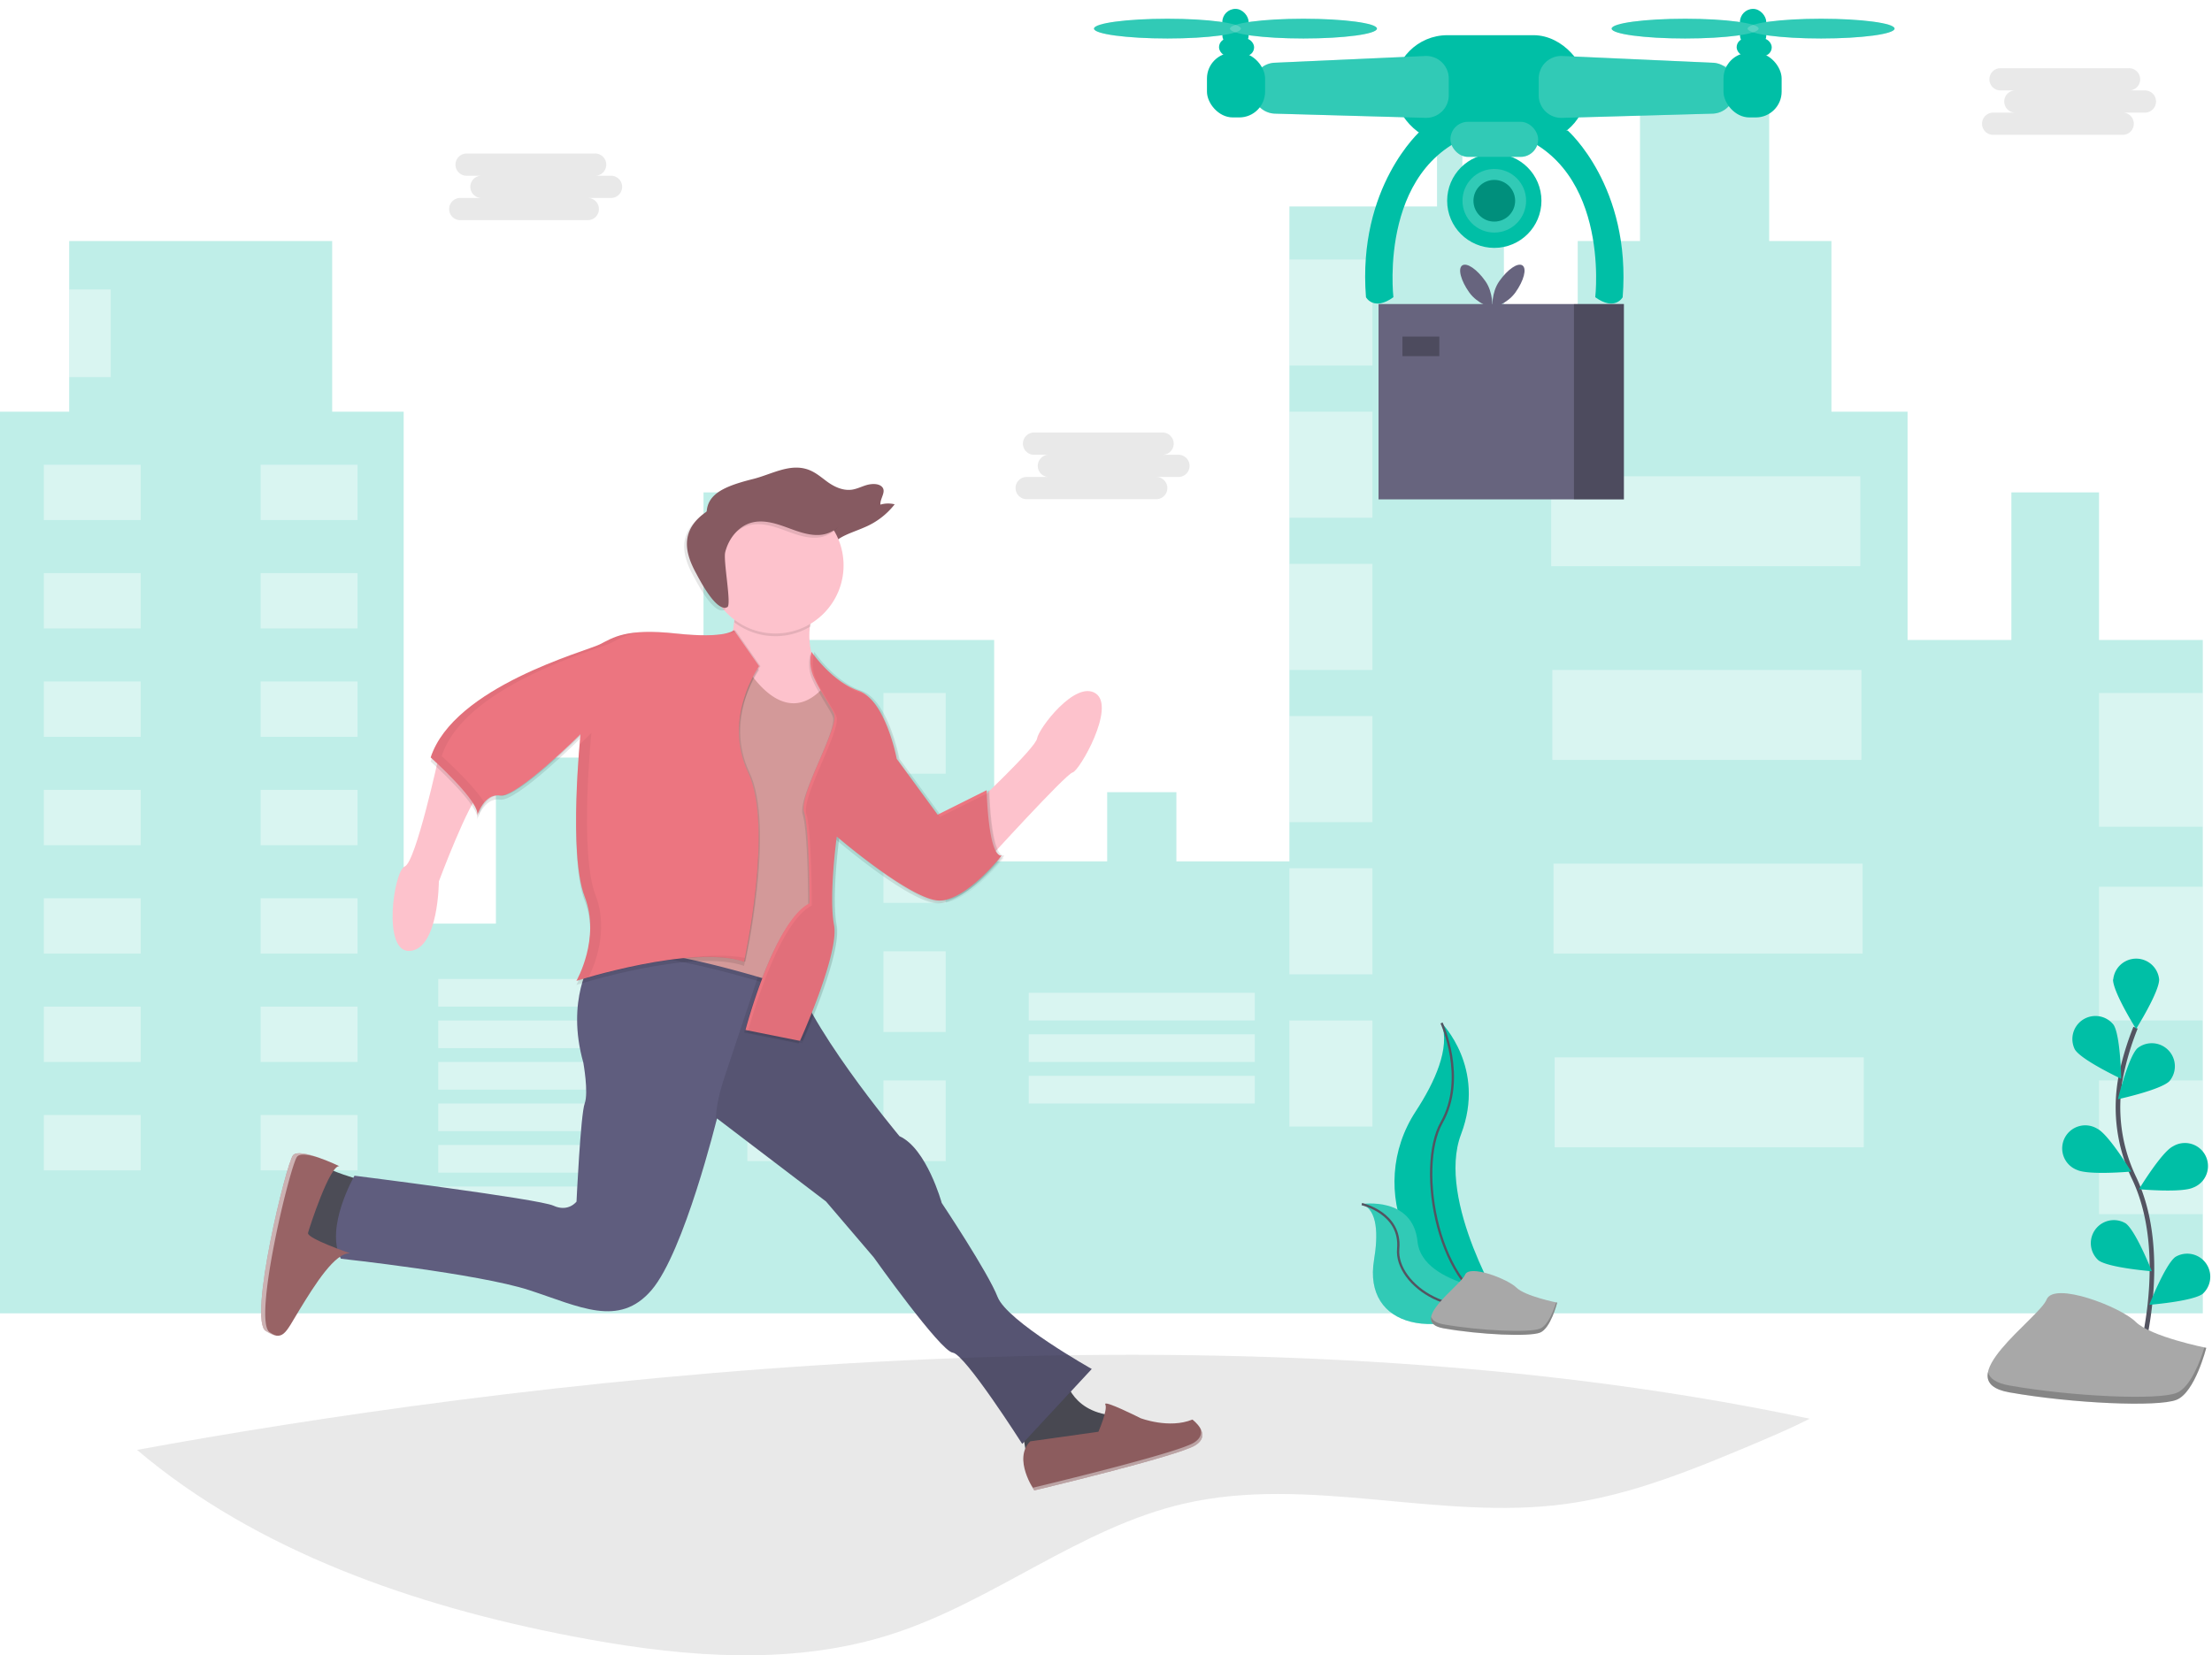 <!-- unDraw drone delivery -->
  <svg
    xmlns="http://www.w3.org/2000/svg"
    xmlns:xlink="http://www.w3.org/1999/xlink"
    width="958.98"
    height="717.78"
    viewBox="0 0 958.98 717.78"
  >
    <defs>
      <linearGradient
        x1="768.34"
        y1="226.6"
        x2="768.34"
        y2="91.11"
        gradientUnits="userSpaceOnUse"
      >
        <stop offset="0" stop-color="gray" stop-opacity="0.25" />
        <stop offset="0.54" stop-color="gray" stop-opacity="0.12" />
        <stop offset="1" stop-color="gray" stop-opacity="0.1" />
      </linearGradient>
      <linearGradient
        x1="324.42"
        y1="444.93"
        x2="324.42"
        y2="444.59"
        xlink:href="#4ef13be0-8e55-4463-b812-64152197208f"
      />
      <linearGradient
        x1="437.75"
        y1="743.35"
        x2="437.75"
        y2="288.01"
        xlink:href="#4ef13be0-8e55-4463-b812-64152197208f"
      />
    </defs>
    <polygon
      points="910 277.53 910 213.53 872 213.53 872 277.53 827 277.53 827 178.53 794 178.53 794 104.53 767 104.53 767 28.53 711 28.53 711 104.53 684 104.53 684 178.53 652 178.53 652 89.53 634 89.53 634 44.53 623 44.53 623 89.53 559 89.53 559 373.53 510 373.53 510 343.53 480 343.53 480 373.53 431 373.53 431 277.53 343 277.53 343 213.53 305 213.53 305 277.53 303 277.53 303 400.53 263 400.53 263 328.53 215 328.53 215 400.53 175 400.53 175 178.53 144 178.53 144 104.53 30 104.53 30 178.53 0 178.53 0 569.53 175 569.53 303 569.53 431 569.53 559 569.53 652 569.53 827 569.53 955 569.53 955 277.53 910 277.53"
      fill="#00bfa6"
      opacity="0.25"
    />
    <rect x="19" y="201.53" width="42" height="24" fill="#fff" opacity="0.4" />
    <rect
      x="233.51"
      y="292.64"
      width="42"
      height="24"
      transform="translate(388.51 518.17) rotate(-180)"
      fill="#fff"
      opacity="0.4"
    />
    <rect x="19" y="248.53" width="42" height="24" fill="#fff" opacity="0.4" />
    <rect
      x="233.51"
      y="339.64"
      width="42"
      height="24"
      transform="translate(388.51 612.17) rotate(-180)"
      fill="#fff"
      opacity="0.4"
    />
    <rect x="19" y="295.53" width="42" height="24" fill="#fff" opacity="0.4" />
    <rect
      x="233.51"
      y="386.64"
      width="42"
      height="24"
      transform="translate(388.51 706.17) rotate(-180)"
      fill="#fff"
      opacity="0.4"
    />
    <rect x="19" y="342.53" width="42" height="24" fill="#fff" opacity="0.4" />
    <rect
      x="233.51"
      y="433.64"
      width="42"
      height="24"
      transform="translate(388.51 800.17) rotate(-180)"
      fill="#fff"
      opacity="0.4"
    />
    <rect x="19" y="389.53" width="42" height="24" fill="#fff" opacity="0.4" />
    <rect
      x="233.51"
      y="480.64"
      width="42"
      height="24"
      transform="translate(388.51 894.17) rotate(-180)"
      fill="#fff"
      opacity="0.4"
    />
    <rect x="19" y="436.53" width="42" height="24" fill="#fff" opacity="0.4" />
    <rect
      x="233.51"
      y="527.64"
      width="42"
      height="24"
      transform="translate(388.51 988.17) rotate(-180)"
      fill="#fff"
      opacity="0.4"
    />
    <rect x="19" y="483.53" width="42" height="24" fill="#fff" opacity="0.4" />
    <rect
      x="233.51"
      y="574.64"
      width="42"
      height="24"
      transform="translate(388.51 1082.17) rotate(-180)"
      fill="#fff"
      opacity="0.4"
    />
    <rect x="190" y="424.53" width="98" height="12" fill="#fff" opacity="0.4" />
    <rect x="190" y="442.53" width="98" height="12" fill="#fff" opacity="0.4" />
    <rect x="190" y="460.53" width="98" height="12" fill="#fff" opacity="0.4" />
    <rect x="446" y="430.53" width="98" height="12" fill="#fff" opacity="0.4" />
    <rect x="446" y="448.53" width="98" height="12" fill="#fff" opacity="0.4" />
    <rect x="446" y="466.53" width="98" height="12" fill="#fff" opacity="0.4" />
    <rect x="190" y="478.53" width="98" height="12" fill="#fff" opacity="0.4" />
    <rect x="190" y="496.53" width="98" height="12" fill="#fff" opacity="0.4" />
    <rect x="190" y="514.53" width="98" height="12" fill="#fff" opacity="0.4" />
    <rect x="324" y="300.53" width="27" height="35" fill="#fff" opacity="0.4" />
    <rect
      x="503.51"
      y="391.64"
      width="27"
      height="35"
      transform="translate(913.51 727.17) rotate(-180)"
      fill="#fff"
      opacity="0.4"
    />
    <rect x="324" y="356.53" width="27" height="35" fill="#fff" opacity="0.4" />
    <rect
      x="503.51"
      y="447.64"
      width="27"
      height="35"
      transform="translate(913.51 839.17) rotate(-180)"
      fill="#fff"
      opacity="0.4"
    />
    <rect x="324" y="412.53" width="27" height="35" fill="#fff" opacity="0.4" />
    <rect
      x="503.51"
      y="503.64"
      width="27"
      height="35"
      transform="translate(913.51 951.17) rotate(-180)"
      fill="#fff"
      opacity="0.4"
    />
    <rect x="324" y="468.53" width="27" height="35" fill="#fff" opacity="0.4" />
    <rect
      x="503.51"
      y="559.64"
      width="27"
      height="35"
      transform="translate(913.51 1063.17) rotate(-180)"
      fill="#fff"
      opacity="0.4"
    />
    <rect x="559" y="112.53" width="36" height="46" fill="#fff" opacity="0.4" />
    <rect x="559" y="178.53" width="36" height="46" fill="#fff" opacity="0.4" />
    <rect x="559" y="244.53" width="36" height="46" fill="#fff" opacity="0.4" />
    <rect x="559" y="310.53" width="36" height="46" fill="#fff" opacity="0.4" />
    <rect x="559" y="376.53" width="36" height="46" fill="#fff" opacity="0.4" />
    <rect x="559" y="442.53" width="36" height="46" fill="#fff" opacity="0.4" />
    <rect
      x="672.5"
      y="206.53"
      width="134"
      height="39"
      fill="#fff"
      opacity="0.4"
    />
    <rect
      x="673"
      y="290.53"
      width="134"
      height="39"
      fill="#fff"
      opacity="0.4"
    />
    <rect
      x="673.5"
      y="374.53"
      width="134"
      height="39"
      fill="#fff"
      opacity="0.4"
    />
    <rect
      x="674"
      y="458.53"
      width="134"
      height="39"
      fill="#fff"
      opacity="0.4"
    />
    <rect x="30" y="125.53" width="18" height="38" fill="#fff" opacity="0.4" />
    <rect x="910" y="300.53" width="45" height="58" fill="#fff" opacity="0.4" />
    <rect x="910" y="384.53" width="45" height="58" fill="#fff" opacity="0.4" />
    <rect x="910" y="468.53" width="45" height="58" fill="#fff" opacity="0.4" />
    <path
      d="M385.19,167.32h-6.88a4.82,4.82,0,1,0,0-9.63H322.58a4.82,4.82,0,0,0,0,9.63h6.88a4.82,4.82,0,1,0,0,9.63h-9.63a4.82,4.82,0,0,0,0,9.63h55.73a4.82,4.82,0,0,0,0-9.63h9.63a4.82,4.82,0,1,0,0-9.63Z"
      transform="translate(-120.51 -91.11)"
      fill="#252223"
      opacity="0.1"
    />
    <path
      d="M631.19,288.32h-6.88a4.82,4.82,0,1,0,0-9.63H568.58a4.82,4.82,0,0,0,0,9.63h6.88a4.82,4.82,0,1,0,0,9.63h-9.63a4.82,4.82,0,1,0,0,9.63h55.73a4.82,4.82,0,1,0,0-9.63h9.63a4.82,4.82,0,1,0,0-9.63Z"
      transform="translate(-120.51 -91.11)"
      fill="#252223"
      opacity="0.1"
    />
    <path
      d="M1050.19,130.32h-6.88a4.82,4.82,0,1,0,0-9.63H987.58a4.82,4.82,0,0,0,0,9.63h6.88a4.82,4.82,0,1,0,0,9.63h-9.63a4.82,4.82,0,1,0,0,9.63h55.73a4.82,4.82,0,1,0,0-9.63h9.63a4.82,4.82,0,1,0,0-9.63Z"
      transform="translate(-120.51 -91.11)"
      fill="#252223"
      opacity="0.1"
    />
    <path
      d="M918.56,95.65a181.12,181.12,0,0,0-25.21,1.52h0a6,6,0,0,0-12.1,0h0a181.12,181.12,0,0,0-25.21-1.52c-18.65,0-33.78,2-33.78,4.54s15.12,4.54,33.78,4.54a181.12,181.12,0,0,0,25.21-1.52h0a6,6,0,0,0,.39,2.13,4,4,0,0,0-.4,6.53,11.17,11.17,0,0,0-6.63,6.1,10.33,10.33,0,0,0-5.8-2.11L806,113.06a24.54,24.54,0,0,0-19.67-9.85H746.79a24.54,24.54,0,0,0-19.78,10l-59.66,2.67a10.33,10.33,0,0,0-5.43,1.83,11.17,11.17,0,0,0-5.81-5.58,4,4,0,0,0-.95-7.19,6,6,0,0,0,.25-1.73h0a181.11,181.11,0,0,0,25.21,1.52c18.65,0,33.78-2,33.78-4.54s-15.12-4.54-33.78-4.54a181.12,181.12,0,0,0-25.21,1.52h0a6,6,0,0,0-6-6h0a6,6,0,0,0-6,6h0a181.12,181.12,0,0,0-25.21-1.52c-18.65,0-33.78,2-33.78,4.54s15.12,4.54,33.78,4.54a181.12,181.12,0,0,0,25.21-1.52h0a6,6,0,0,0,.39,2.13,4,4,0,0,0-.24,6.66,11.14,11.14,0,0,0-7.21,10.41v7.46A11.14,11.14,0,0,0,647.4,141h4.43a11.11,11.11,0,0,0,8.93-4.5,10.33,10.33,0,0,0,6.76,2.77l58.5,1.64a24.7,24.7,0,0,0,7.25,7.39c-5.6,5.69-27.44,30.92-23.92,75.38,0,0,3.53,6.55,12.6,0,0,0-5.8-49.54,26.67-69.94a8.06,8.06,0,0,0,7.61,5.41h4.15a21.68,21.68,0,1,0,15.91,0h4.15a8.06,8.06,0,0,0,7.61-5.41c32.47,20.4,26.67,69.94,26.67,69.94,9.07,6.55,12.6,0,12.6,0,4-50.92-25.21-76.62-25.21-76.62h-.53a24.7,24.7,0,0,0,5.48-6.06l61.58-1.72a10.34,10.34,0,0,0,7.05-3,11.12,11.12,0,0,0,9.14,4.78h4.43a11.14,11.14,0,0,0,11.14-11.14v-7.46a11.14,11.14,0,0,0-6.6-10.17,4,4,0,0,0-.72-7.31,6,6,0,0,0,.25-1.73h0a181.11,181.11,0,0,0,25.21,1.52c18.65,0,33.78-2,33.78-4.54S937.22,95.65,918.56,95.65Z"
      transform="translate(-120.51 -91.11)"
      fill="url(#4ef13be0-8e55-4463-b812-64152197208f)"
    />
    <circle cx="647.83" cy="87.06" r="20.44" fill="#00bfa6" />
    <circle cx="647.83" cy="87.06" r="13.79" fill="#00bfa6" />
    <circle cx="647.83" cy="87.06" r="13.79" fill="#f5f5f5" opacity="0.2" />
    <circle cx="647.83" cy="87.06" r="9.03" fill="#00bfa6" />
    <circle cx="647.83" cy="87.06" r="9.03" opacity="0.25" />
    <path
      d="M736.48,147.74S708.91,172,712.71,220c0,0,3.33,6.18,11.89,0,0,0-7.13-60.86,40.41-72.27Z"
      transform="translate(-120.51 -91.11)"
      fill="#00bfa6"
    />
    <path
      d="M800.19,147.74S827.77,172,824,220c0,0-3.33,6.18-11.89,0,0,0,7.13-60.86-40.41-72.27Z"
      transform="translate(-120.51 -91.11)"
      fill="#00bfa6"
    />
    <rect
      x="604.32"
      y="15.26"
      width="83.68"
      height="46.36"
      rx="23.18"
      ry="23.18"
      fill="#00bfa6"
    />
    <path
      d="M738.54,142.22l-65.29-1.83a9.79,9.79,0,0,1-9.52-9.79V128.1a9.79,9.79,0,0,1,9.35-9.78l65.29-2.93a9.79,9.79,0,0,1,10.23,9.78v7.27A9.79,9.79,0,0,1,738.54,142.22Z"
      transform="translate(-120.51 -91.11)"
      fill="#00bfa6"
    />
    <path
      d="M797.66,142.22l65.29-1.83a9.79,9.79,0,0,0,9.52-9.79V128.1a9.79,9.79,0,0,0-9.35-9.78l-65.29-2.93a9.79,9.79,0,0,0-10.23,9.78v7.27A9.79,9.79,0,0,0,797.66,142.22Z"
      transform="translate(-120.51 -91.11)"
      fill="#00bfa6"
    />
    <path
      d="M738.54,142.22l-65.29-1.83a9.79,9.79,0,0,1-9.52-9.79V128.1a9.79,9.79,0,0,1,9.35-9.78l65.29-2.93a9.79,9.79,0,0,1,10.23,9.78v7.27A9.79,9.79,0,0,1,738.54,142.22Z"
      transform="translate(-120.51 -91.11)"
      fill="#f5f5f5"
      opacity="0.2"
    />
    <path
      d="M797.66,142.22l65.29-1.83a9.79,9.79,0,0,0,9.52-9.79V128.1a9.79,9.79,0,0,0-9.35-9.78l-65.29-2.93a9.79,9.79,0,0,0-10.23,9.78v7.27A9.79,9.79,0,0,0,797.66,142.22Z"
      transform="translate(-120.51 -91.11)"
      fill="#f5f5f5"
      opacity="0.2"
    />
    <rect
      x="523.26"
      y="22.87"
      width="25.2"
      height="28.05"
      rx="11.17"
      ry="11.17"
      fill="#00bfa6"
    />
    <rect
      x="747.2"
      y="22.87"
      width="25.2"
      height="28.05"
      rx="11.17"
      ry="11.17"
      fill="#00bfa6"
    />
    <rect
      x="528.49"
      y="16.69"
      width="15.21"
      height="7.61"
      rx="3.8"
      ry="3.8"
      fill="#00bfa6"
    />
    <rect
      x="529.92"
      y="3.85"
      width="11.41"
      height="17.12"
      rx="5.71"
      ry="5.71"
      fill="#00bfa6"
    />
    <ellipse cx="506.14" cy="12.41" rx="31.86" ry="4.28" fill="#00bfa6" />
    <ellipse cx="565.1" cy="12.41" rx="31.86" ry="4.28" fill="#00bfa6" />
    <rect
      x="752.9"
      y="16.69"
      width="15.21"
      height="7.61"
      rx="3.8"
      ry="3.8"
      fill="#00bfa6"
    />
    <rect
      x="754.33"
      y="3.85"
      width="11.41"
      height="17.12"
      rx="5.71"
      ry="5.71"
      fill="#00bfa6"
    />
    <ellipse cx="730.56" cy="12.41" rx="31.86" ry="4.28" fill="#00bfa6" />
    <ellipse cx="789.51" cy="12.41" rx="31.86" ry="4.28" fill="#00bfa6" />
    <ellipse
      cx="506.14"
      cy="12.41"
      rx="31.86"
      ry="4.28"
      fill="#f5f5f5"
      opacity="0.2"
    />
    <ellipse
      cx="565.1"
      cy="12.41"
      rx="31.86"
      ry="4.28"
      fill="#f5f5f5"
      opacity="0.2"
    />
    <ellipse
      cx="730.56"
      cy="12.41"
      rx="31.86"
      ry="4.28"
      fill="#f5f5f5"
      opacity="0.2"
    />
    <ellipse
      cx="789.51"
      cy="12.41"
      rx="31.86"
      ry="4.28"
      fill="#f5f5f5"
      opacity="0.2"
    />
    <rect
      x="628.81"
      y="52.82"
      width="38.04"
      height="15.21"
      rx="7.61"
      ry="7.61"
      fill="#00bfa6"
    />
    <rect
      x="628.81"
      y="52.82"
      width="38.04"
      height="15.21"
      rx="7.61"
      ry="7.61"
      fill="#f5f5f5"
      opacity="0.2"
    />
    <polygon
      points="682.36 131.85 597.65 131.85 597.65 216.56 682.36 216.56 704 216.56 704 131.85 682.36 131.85"
      fill="#67647e"
    />
    <rect x="682.36" y="131.85" width="21.65" height="84.71" opacity="0.25" />
    <rect x="608" y="145.97" width="16" height="8.47" opacity="0.25" />
    <path
      d="M764.45,213c3.6,5.1,3,11.67,3,11.67s-6.38-1.69-10-6.79-5-10.32-3-11.67S760.85,207.89,764.45,213Z"
      transform="translate(-120.51 -91.11)"
      fill="#67647e"
    />
    <path
      d="M770.54,213c-3.6,5.1-3,11.67-3,11.67s6.38-1.69,10-6.79,5-10.32,3-11.67S774.14,207.89,770.54,213Z"
      transform="translate(-120.51 -91.11)"
      fill="#67647e"
    />
    <path
      d="M324.48,444.59l-.11.34A2,2,0,0,0,324.48,444.59Z"
      transform="translate(-120.51 -91.11)"
      fill="url(#5bed69c4-1e02-4930-aaf9-54950fab6759)"
    />
    <path
      d="M646.39,721.2c.07-.1.14-.19.19-.29l.11-.21c.05-.1.11-.19.15-.29l.08-.21c0-.1.08-.2.11-.3s0-.13.05-.2.05-.2.07-.31,0-.12,0-.19,0-.21,0-.32,0-.11,0-.17,0-.22,0-.33,0-.1,0-.15,0-.23,0-.34l0-.13c0-.12,0-.24-.08-.36l0-.11c0-.13-.08-.25-.12-.38l0-.08q-.07-.2-.16-.39l0-.06q-.09-.21-.2-.41l0,0-.24-.43h0a14.8,14.8,0,0,0-3.43-3.72c-10.31,4.25-23-.61-23-.61s-17-8.49-15.77-6.07c.41.82.2,2.45-.26,4.27-8.14-1.71-12.63-6.08-15.07-10l9.27-10s-37.61-21.23-41.85-32.15-24.87-41.85-24.87-41.85-6.67-24.26-18.8-29.72c0,0-24.19-28.9-38.32-53.68,5-12.49,12-32,10.42-40.33-2-10.38.07-30,.9-36.94,6.71,5.6,34,27.77,44.59,27.24,3.81-.19,7.91-2.23,11.76-4.95,9.16-5.8,17.36-16.28,17.36-16.28-1.24.12-2.25-1-3.07-2.9,10.13-11,31.11-33.64,33.4-34.1,3-.61,19.41-29.11,10.31-35.18s-25.47,15.77-26.08,20c-.41,2.88-13.1,15.52-21.22,23.36,0-.2,0-.31,0-.31l-1.2.6c0-.38,0-.6,0-.6l-20.95,10.47-17.87-24.42s-4.85-26.08-17-30.33S474.48,370,474.48,370a12.49,12.49,0,0,0-.27,1.29c-.61-.81-.94-1.29-.94-1.29s0,.11-.08.29a31.91,31.91,0,0,1-.69-11.42l.17-.1c.07-.47.15-.92.23-1.35a30.35,30.35,0,0,0,12.29-37.59c3.09-2.16,7.57-3.5,11.38-5.14a33.38,33.38,0,0,0,13.69-10.35,12.07,12.07,0,0,0-6.34.13c-.26-2.81,3-6,.46-8.14-1.56-1.33-4.47-1.21-6.69-.55s-4.25,1.74-6.61,2c-4.11.5-8-1.49-10.93-3.64s-5.69-4.67-9.61-5.69c-7.79-2-15.51,2.61-23.33,4.57-12.56,3.14-20,6.5-20.61,14.5a26,26,0,0,0-4.44,3.77,16.55,16.55,0,0,0-5.32,9c-1.06,5.44,1.14,11,3.8,15.84,1.51,2.77,8.77,17.12,13.7,15.23a30.5,30.5,0,0,0,4.54,4.25c-.16,1.65-.39,3.32-.65,5a11.28,11.28,0,0,1-3.57,1.23,42.93,42.93,0,0,1-8.23.72,120.44,120.44,0,0,1-12.91-.79,109,109,0,0,0-12.55-.72,61.25,61.25,0,0,0-6.26.3l-.32,0-1.24.15-.19,0-1.35.22-.15,0-1.1.22-.25.05-1.12.27h0l-1.1.31-.18.05-.86.27-.19.06c-.65.22-1.26.46-1.84.7l-.18.08-.72.31-.13.06-.81.38-.07,0-.7.35-.17.09-.68.35,0,0-.86.45-.52.27-.24.13-.71.36c-6.07,3-64.9,18.8-75.21,50.34l.21.19,0,0,.23.21c-.17.46-.34.92-.49,1.38,0,0,1,.9,2.56,2.36-2.77,12.06-10.19,42.88-14.09,44.34-4.85,1.82-10.31,38.82,2.43,37.61s12.74-30.93,12.74-30.93,8.4-22.52,14.59-33.95a15.94,15.94,0,0,1,2.43,4.71l0,.13,0-.12a3.41,3.41,0,0,1,.07,1.6c.6-1.76,3.71-9.84,10.2-8.76,6.93,1.16,33.11-24.63,35.59-27.1-.06.67-.14,1.51-.22,2.48h0v0c0,.57-.1,1.18-.15,1.84l0,.21,0,.5,0,.33,0,.51,0,.36,0,.51,0,.46-.05.75,0,.61,0,.43,0,.61,0,.41,0,.64,0,.43,0,.7,0,.4-.07,1.1v.15l-.06,1,0,.35,0,.84,0,.4,0,.86,0,.36-.05,1v.2q0,.65-.06,1.31v.08q0,.6-.05,1.2v.35l0,1,0,.4q0,.5,0,1v.34q0,1.37-.09,2.77v.2q0,.59,0,1.18v.36q0,.53,0,1.06v.37q0,.58,0,1.17v.23q0,1.43,0,2.88c0,.1,0,.2,0,.31q0,.56,0,1.12,0,.19,0,.39,0,.53,0,1.07c0,.1,0,.2,0,.3,0,13.23.81,26.7,3.78,34.38a37.78,37.78,0,0,1,2.48,12.92,52.73,52.73,0,0,1-6.12,22.87h0l.71-.22-.13.23.39-.12c-.6,1.25-1,1.94-1,1.94s.88-.28,2.45-.74c-2.24,7.9-3.73,20.06.58,35.32,0,0,2.43,13.34.61,18.2s-3.64,43.67-3.64,43.67-3.64,4.85-10.31,1.82-88.55-13.34-88.55-13.34-.19.33-.51.92c-2.52-.79-6.15-2-8.8-3.11,1-1.38,1.89-2.17,2.64-2.06,0,0-4.37-2.11-9.13-3.78h0l-.87-.3h0l-.85-.28-.06,0-.81-.25-.09,0-.74-.21-.15,0-.7-.18-.18,0-.67-.15-.19,0-.6-.12-.23,0-.54-.09-.26,0-.49-.06-.27,0-.46,0h-.93l-.37,0-.24,0-.33.07-.22,0-.28.1-.2.07a2.36,2.36,0,0,0-.26.15l-.15.09a1.88,1.88,0,0,0-.33.31c-3,3.64-20,73.39-12.13,78.24l.68.41.28.16.36.2.35.18.25.13.38.18.19.09.39.17.14.06.4.15.09,0,.41.13h.05c4.4,1.19,5.86-2.88,11.19-11.6,5.22-8.54,11.93-19.31,17.79-23.3.13.29.26.58.4.86,0,0,61.26,6.67,83.7,14s40,17,54.59,0c13.06-15.23,26.11-64.62,28.66-74.63h0v0l.38-1.5h0l0-.13v-.13l48.52,37,21.23,24.87s29.72,41.85,35.18,42.46S567,722.73,567,722.73l.92-1c.22,1.11.39,2.13.52,3-2,4.81-.15,10.61,1.67,14.43h0l.08.16.21.42.11.22.2.39.1.19.21.4.11.19.16.29.08.15.21.36.09.15.13.21.07.12.16.26.06.1.1.15,0,.07.1.16,0,0,.06.08v0l0,0s63.69-15.16,71.57-20c.25-.15.48-.31.7-.47l.2-.16.4-.32.2-.19.31-.29.18-.21.24-.28Z"
      transform="translate(-120.51 -91.11)"
      fill="url(#a88837d3-ccd3-4ab3-a7ec-270b2797a153)"
    />
    <path
      d="M276.5,602.74s-14.18-4.14-14.77-5.91-12.41,32.49-12.41,32.49l11.82,8.27s12.41-7.09,18.91-5.91S276.5,602.74,276.5,602.74Z"
      transform="translate(-120.51 -91.11)"
      fill="#4c4c56"
    />
    <path
      d="M581.94,687.22s1.77,16,21.27,17.72-13,16-13,16l-24.81,1.77s-.59-10-4.73-17.72S581.94,687.22,581.94,687.22Z"
      transform="translate(-120.51 -91.11)"
      fill="#4c4c56"
    />
    <path
      d="M376.94,507.62s-11.22,17.13-3.54,44.31c0,0,2.36,13,.59,17.72s-3.54,42.54-3.54,42.54-3.54,4.73-10,1.77-86.25-13-86.25-13-13,22.45-5.91,36c0,0,59.67,6.5,81.53,13.59s39,16.54,53.17,0,28.36-74.44,28.36-74.44l47.26,36,20.68,24.22s28.95,40.76,34.27,41.35,30.13,39.58,30.13,39.58l30.13-32.49S557.13,664.18,553,653.54s-24.22-40.76-24.22-40.76-6.5-23.63-18.31-28.95c0,0-42.54-50.81-46.67-74.44S392.89,497,392.89,497Z"
      transform="translate(-120.51 -91.11)"
      fill="#5f5d7e"
    />
    <path
      d="M596.71,712s4.14-9.45,3-11.82S615,706.12,615,706.12s12.41,4.73,22.45.59c0,0,8.86,6.5,1.18,11.22s-69.71,19.5-69.71,19.5-9.45-13.59-1.77-21.27Z"
      transform="translate(-120.51 -91.11)"
      fill="#986365"
    />
    <path
      d="M553,653.54c-4.14-10.63-24.22-40.76-24.22-40.76s-6.5-23.63-18.31-28.95c0,0-42.54-50.81-46.67-74.44-.85-4.87-4.37-8.26-9.41-10.57l-8.24,24.75-11.25,33.8c-2.17,6.52-4.23,13.79-4,20.53.29-1.12.44-1.74.44-1.74l47.26,36,20.68,24.22s28.95,40.76,34.27,41.35,30.13,39.58,30.13,39.58l30.13-32.49S557.13,664.18,553,653.54Z"
      transform="translate(-120.51 -91.11)"
      opacity="0.1"
    />
    <path
      d="M473.23,355.79s-5,12.7,1.48,24.52-2.66,32.79-8.57,34-29.54-14.18-31.31-24.22,7.68-30.72,3-44.31Z"
      transform="translate(-120.51 -91.11)"
      fill="#fdc2cc"
    />
    <path
      d="M441.33,377.65s18.31,37.22,38.4,10.63c0,0,20.09,40.76,13.59,47.26A136.22,136.22,0,0,1,478.55,448l-10.63,74.44s-60.26-20.68-85.66-17.13l39-93.34Z"
      transform="translate(-120.51 -91.11)"
      opacity="0.1"
    />
    <path
      d="M441.33,375.88s18.31,37.22,38.4,10.63c0,0,20.09,40.76,13.59,47.26a136.22,136.22,0,0,1-14.77,12.41l-10.63,74.44s-60.26-20.68-85.66-17.13l39-93.34Z"
      transform="translate(-120.51 -91.11)"
      fill="#d39999"
    />
    <path
      d="M310.77,419s-10,46.08-14.77,47.85-10,37.81,2.36,36.63,12.41-30.13,12.41-30.13,13-34.86,18.31-39S310.77,419,310.77,419Z"
      transform="translate(-120.51 -91.11)"
      fill="#fdc2cc"
    />
    <path
      d="M542.95,440.27s26.59-24.81,27.18-28.95,16.54-25.4,25.4-19.5-7.09,33.67-10,34.27-37.81,39-37.81,39Z"
      transform="translate(-120.51 -91.11)"
      fill="#fdc2cc"
    />
    <path
      d="M438.67,366.13s-3.25,3.84-25.11,1.48-27.18,1.77-33.08,4.73-63.21,18.31-73.26,49c0,0,22.45,20.09,20.09,25.4,0,0,3-10,10-8.86s34.86-26.59,34.86-26.59-5.32,52,1.77,70.3-3.54,36.63-3.54,36.63,50.22-16,72.67-8.27c0,0,13-58.49,1.77-82.12s4.73-46.08,4.73-46.08Z"
      transform="translate(-120.51 -91.11)"
      opacity="0.1"
    />
    <path
      d="M439.26,364.36s-3.25,3.84-25.11,1.48-27.18,1.77-33.08,4.73-63.21,18.31-73.26,49c0,0,22.45,20.09,20.09,25.4,0,0,3-10,10-8.86s34.86-26.59,34.86-26.59-5.32,52,1.77,70.3S371,516.48,371,516.48s50.22-16,72.67-8.27c0,0,13-58.49,1.77-82.12S450.19,380,450.19,380Z"
      transform="translate(-120.51 -91.11)"
      opacity="0.1"
    />
    <path
      d="M438.67,364.36s-3.25,3.84-25.11,1.48-27.18,1.77-33.08,4.73-63.21,18.31-73.26,49c0,0,22.45,20.09,20.09,25.4,0,0,3-10,10-8.86s34.86-26.59,34.86-26.59-5.32,52,1.77,70.3-3.54,36.63-3.54,36.63,50.22-16,72.67-8.27c0,0,13-58.49,1.77-82.12S449.6,380,449.6,380Z"
      transform="translate(-120.51 -91.11)"
      fill="#ec7580"
    />
    <path
      d="M471.76,375s8.57,12.7,20.38,16.84,16.54,29.54,16.54,29.54l17.72,24.22L547.67,435s.59,28.95,6.5,28.36c0,0-14.77,18.91-26.59,19.5S482.69,455,482.69,455s-3.54,26-1.18,38.4-14.77,50.22-14.77,50.22l-23.63-4.73s12.41-47.26,27.77-54.94c0,0,0-31.9-2.36-39.58s15.36-36.63,13-42.54c-1.33-3.31-6.53-10.4-9.16-16.84A16.85,16.85,0,0,1,471.76,375Z"
      transform="translate(-120.51 -91.11)"
      opacity="0.1"
    />
    <path
      d="M473.53,373.81s8.57,12.7,20.38,16.84,16.54,29.54,16.54,29.54l17.72,24.22,21.27-10.63s.59,28.95,6.5,28.36c0,0-14.77,18.91-26.59,19.5s-44.9-27.77-44.9-27.77-3.54,26-1.18,38.4-14.77,50.22-14.77,50.22l-23.63-4.73s12.41-47.26,27.77-54.94c0,0,0-31.9-2.36-39.58s15.36-36.63,13-42.54c-1.33-3.31-6.53-10.4-9.16-16.84A16.85,16.85,0,0,1,473.53,373.81Z"
      transform="translate(-120.51 -91.11)"
      opacity="0.1"
    />
    <path
      d="M472.35,373.81s8.57,12.7,20.38,16.84,16.54,29.54,16.54,29.54L527,444.41l21.27-10.63s.59,28.95,6.5,28.36c0,0-14.77,18.91-26.59,19.5s-44.9-27.77-44.9-27.77-3.54,26-1.18,38.4-14.77,50.22-14.77,50.22l-23.63-4.73s12.41-47.26,27.77-54.94c0,0,0-31.9-2.36-39.58s15.36-36.63,13-42.54c-1.33-3.31-6.53-10.4-9.16-16.84A16.85,16.85,0,0,1,472.35,373.81Z"
      transform="translate(-120.51 -91.11)"
      fill="#ec7580"
    />
    <path
      d="M473.35,374.81s8.57,12.7,20.38,16.84,16.54,29.54,16.54,29.54L528,445.41l21.27-10.63s.59,28.95,6.5,28.36c0,0-14.77,18.91-26.59,19.5s-44.9-27.77-44.9-27.77-3.54,26-1.18,38.4-14.77,50.22-14.77,50.22l-23.63-4.73s12.41-47.26,27.77-54.94c0,0,0-31.9-2.36-39.58s15.36-36.63,13-42.54c-1.33-3.31-6.53-10.4-9.16-16.84A16.85,16.85,0,0,1,473.35,374.81Z"
      transform="translate(-120.51 -91.11)"
      opacity="0.05"
    />
    <path
      d="M267.64,596.83s-17.13-8.27-20.09-4.73-19.5,71.48-11.82,76.21,8.27,1.18,14.77-9.45,15.36-24.81,21.86-24.22c0,0-18.91-6.5-18.31-8.86S263.51,596.24,267.64,596.83Z"
      transform="translate(-120.51 -91.11)"
      fill="#986365"
    />
    <path
      d="M438.86,361a29.53,29.53,0,0,0,32.92,1.85,29.93,29.93,0,0,1,1.46-5.9l-35.45-10C439.25,351.12,439.35,356,438.86,361Z"
      transform="translate(-120.51 -91.11)"
      opacity="0.1"
    />
    <path
      d="M460.78,337.89c7.2.62,16-.73,18.65-5.63.77-1.41.93-3,1.71-4.37,2.26-4.06,8.72-5.72,13.91-8a32.51,32.51,0,0,0,13.33-10.08,11.76,11.76,0,0,0-6.18.13c-.25-2.73,2.9-5.85.45-7.93-1.52-1.29-4.35-1.17-6.52-.53s-4.13,1.69-6.44,2c-4,.49-7.79-1.45-10.65-3.55s-5.54-4.55-9.36-5.54c-7.58-2-15.11,2.55-22.72,4.45-15.61,3.91-23.18,8.15-18.94,21.72C431.16,330.61,447.68,336.76,460.78,337.89Z"
      transform="translate(-120.51 -91.11)"
      fill="#865a61"
    />
    <circle cx="336.18" cy="245.18" r="29.54" fill="#fdc2cc" />
    <path
      d="M433.73,331.79c1.43-5.8,5.56-11.21,11.31-12.82,4.89-1.37,10.09.12,14.87,1.85s9.65,3.75,14.72,3.45,10.39-3.8,10.77-8.86a4.24,4.24,0,0,0-.37-2.29,5.63,5.63,0,0,0-2.11-2c-7.43-4.74-15.88-8.47-24.69-8.33-7.25.12-14.18,2.84-20.92,5.52-8.5,3.38-18.17,8.11-19.92,17.09-1,5.3,1.11,10.69,3.7,15.43,1.5,2.74,8.76,17.12,13.56,14.75C436.59,354.66,432.81,335.51,433.73,331.79Z"
      transform="translate(-120.51 -91.11)"
      opacity="0.1"
    />
    <path
      d="M434.91,330.61c1.43-5.8,5.56-11.21,11.31-12.82,4.89-1.37,10.09.12,14.87,1.85s9.65,3.75,14.72,3.45,10.39-3.8,10.77-8.86a4.24,4.24,0,0,0-.37-2.29,5.63,5.63,0,0,0-2.11-2c-7.43-4.74-15.88-8.47-24.69-8.33-7.25.12-14.18,2.84-20.92,5.52-8.5,3.38-18.17,8.11-19.92,17.09-1,5.3,1.11,10.69,3.7,15.43,1.5,2.74,8.76,17.12,13.56,14.75C437.77,353.48,434,334.33,434.91,330.61Z"
      transform="translate(-120.51 -91.11)"
      fill="#865a61"
    />
    <path
      d="M237.51,668.91c-7.68-4.73,8.86-72.67,11.82-76.21,1.29-1.55,5.31-.84,9.42.46-4.66-1.63-9.71-2.83-11.19-1-3,3.54-19.5,71.48-11.82,76.21a13.93,13.93,0,0,0,4.28,1.95A21.65,21.65,0,0,1,237.51,668.91Z"
      transform="translate(-120.51 -91.11)"
      fill="#fff"
      opacity="0.5"
    />
    <path
      d="M640.81,710.34c.8,2,.56,4.39-2.75,6.42-7.68,4.73-69.71,19.5-69.71,19.5a29.62,29.62,0,0,1-1.69-2.87,31.57,31.57,0,0,0,2.28,4.05s62-14.77,69.71-19.5C642.62,715.5,642.17,712.58,640.81,710.34Z"
      transform="translate(-120.51 -91.11)"
      fill="#fff"
      opacity="0.5"
    />
    <g opacity="0.05">
      <path
        d="M330.47,439.08C325.56,431.18,312,419,312,419c10-30.72,67.35-46.08,73.26-49,3.26-1.63,6.34-3.62,12.12-4.68-9,.66-12.79,3.24-16.84,5.27-5.91,3-63.21,18.31-73.26,49,0,0,21.58,19.31,20.19,25.07A18.49,18.49,0,0,1,330.47,439.08Z"
        transform="translate(-120.51 -91.11)"
      />
      <path
        d="M327.42,444.67l-.11.33A1.91,1.91,0,0,0,327.42,444.67Z"
        transform="translate(-120.51 -91.11)"
      />
      <path
        d="M439.35,365.33l-.68-1s-.75.88-3.93,1.54A34.47,34.47,0,0,0,439.35,365.33Z"
        transform="translate(-120.51 -91.11)"
      />
      <path
        d="M338,436.17a7.88,7.88,0,0,0,2.58-.7A6.42,6.42,0,0,0,338,436.17Z"
        transform="translate(-120.51 -91.11)"
      />
      <path
        d="M414.86,506.88c10.57-1.16,20.89-1.18,28.24,1.33,0,0,.14-.62.37-1.73C435.41,504.91,425.06,505.46,414.86,506.88Z"
        transform="translate(-120.51 -91.11)"
      />
      <path
        d="M375.68,514.93c2-4,9.17-19.82,3-35.67-7.09-18.31-1.77-70.3-1.77-70.3s-2,2-5.12,5c-1.09,12.89-3.67,50.84,2.17,65.93,7.09,18.31-3.54,36.63-3.54,36.63S372.39,515.86,375.68,514.93Z"
        transform="translate(-120.51 -91.11)"
      />
    </g>
    <path
      d="M905.08,706.34c-7.12,3.67-14.58,6.84-21.94,10-27.19,11.48-54.79,23.06-84,27-54.82,7.39-111.44-12.62-165.33-.17-45.15,10.42-82.49,42.35-126.6,56.57-20.51,6.61-41.85,9.2-63.38,9.2H441q-4-.05-7.94-.2c-21.83-.82-43.75-4.05-65.15-8.18-67.57-13-136.34-36.83-188-80.7C330.34,692.33,640.19,650.15,905.08,706.34Z"
      transform="translate(-120.51 -91.11)"
      fill="#252223"
      opacity="0.1"
    />
    <path
      d="M745.48,534.72s19.42,19.42,8.46,48.24,18.8,76.75,18.8,76.75l-.91-.15c-39.89-7-59.71-52.66-37.53-86.55C742.54,560.4,749.31,545.62,745.48,534.72Z"
      transform="translate(-120.51 -91.11)"
      fill="#00bfa6"
    />
    <path
      d="M745.48,534.72s11,23.81,0,43.23-1.88,73.93,27.25,81.76"
      transform="translate(-120.51 -91.11)"
      fill="none"
      stroke="#535461"
      stroke-miterlimit="10"
    />
    <path
      d="M710.89,613.27s22.16-3.53,24.18,16.33,42.62,22.61,42.62,22.61l-.76.51c-33.52,22-65.56,14-60.73-15.2C718,626.66,717.84,615.75,710.89,613.27Z"
      transform="translate(-120.51 -91.11)"
      fill="#00bfa6"
    />
    <path
      d="M710.89,613.27s22.16-3.53,24.18,16.33,42.62,22.61,42.62,22.61l-.76.51c-33.52,22-65.56,14-60.73-15.2C718,626.66,717.84,615.75,710.89,613.27Z"
      transform="translate(-120.51 -91.11)"
      fill="#f5f5f5"
      opacity="0.2"
    />
    <path
      d="M710.89,613.27s17.2,3.78,15.79,19.42,25.55,34.39,51,19.53"
      transform="translate(-120.51 -91.11)"
      fill="none"
      stroke="#535461"
      stroke-miterlimit="10"
    />
    <path
      d="M795.6,656s-13.94-2.79-17.65-6.5-20.44-10.22-22.3-5.57-25.09,20.44-9.29,23.23,37.17,3.72,41.81,1.86S795.6,656,795.6,656Z"
      transform="translate(-120.51 -91.11)"
      fill="#a8a8a8"
    />
    <path
      d="M746.35,665.42c15.8,2.79,37.17,3.72,41.81,1.86,3.54-1.42,6-8.21,7-11.38l.46.1s-2.79,11.15-7.43,13-26,.93-41.81-1.86c-4.56-.8-5.86-2.69-5.37-5.09C741.37,663.62,743,664.82,746.35,665.42Z"
      transform="translate(-120.51 -91.11)"
      opacity="0.2"
    />
    <path
      d="M1048.26,680s13.21-44.87-2.48-77.89a70.87,70.87,0,0,1-5.73-44.46,119.19,119.19,0,0,1,6.29-20.87"
      transform="translate(-120.51 -91.11)"
      fill="none"
      stroke="#535461"
      stroke-miterlimit="10"
      stroke-width="2"
    />
    <path
      d="M1036.58,515.88c0,5.5,10,21.44,10,21.44s10-15.95,10-21.44a10,10,0,0,0-19.91,0Z"
      transform="translate(-120.51 -91.11)"
      fill="#00bfa6"
    />
    <path
      d="M1020.12,546.34c3,4.62,20,12.59,20,12.59s-.31-18.8-3.3-23.41a10,10,0,0,0-16.72,10.82Z"
      transform="translate(-120.51 -91.11)"
      fill="#00bfa6"
    />
    <path
      d="M1020.84,598.39c4.91,2.48,23.63.77,23.63.77s-9.76-16.07-14.67-18.55a10,10,0,1,0-9,17.78Z"
      transform="translate(-120.51 -91.11)"
      fill="#00bfa6"
    />
    <path
      d="M1030.25,637.65c4.42,3.27,23.16,4.75,23.16,4.75s-6.9-17.49-11.32-20.76a10,10,0,0,0-11.84,16Z"
      transform="translate(-120.51 -91.11)"
      fill="#00bfa6"
    />
    <path
      d="M1061,560c-3.94,3.83-22.32,7.8-22.32,7.8s4.5-18.25,8.44-22.08A10,10,0,0,1,1061,560Z"
      transform="translate(-120.51 -91.11)"
      fill="#00bfa6"
    />
    <path
      d="M1071.46,606.05c-4.91,2.48-23.63.77-23.63.77s9.76-16.07,14.67-18.55a10,10,0,1,1,9,17.78Z"
      transform="translate(-120.51 -91.11)"
      fill="#00bfa6"
    />
    <path
      d="M1075.45,652.2c-4.42,3.27-23.16,4.75-23.16,4.75s6.9-17.49,11.32-20.76a10,10,0,0,1,11.84,16Z"
      transform="translate(-120.51 -91.11)"
      fill="#00bfa6"
    />
    <path
      d="M1077,675.61s-24.15-4.83-30.59-11.27-35.42-17.71-38.64-9.66-43.47,35.42-16.1,40.25,64.4,6.44,72.44,3.22S1077,675.61,1077,675.61Z"
      transform="translate(-120.51 -91.11)"
      fill="#a8a8a8"
    />
    <path
      d="M991.68,691.94c27.37,4.83,64.4,6.44,72.44,3.22,6.13-2.45,10.39-14.23,12.07-19.72l.81.17s-4.83,19.32-12.88,22.54-45.08,1.61-72.44-3.22c-7.9-1.39-10.16-4.67-9.31-8.81C983.05,688.82,985.8,690.9,991.68,691.94Z"
      transform="translate(-120.51 -91.11)"
      opacity="0.2"
    />
  </svg>